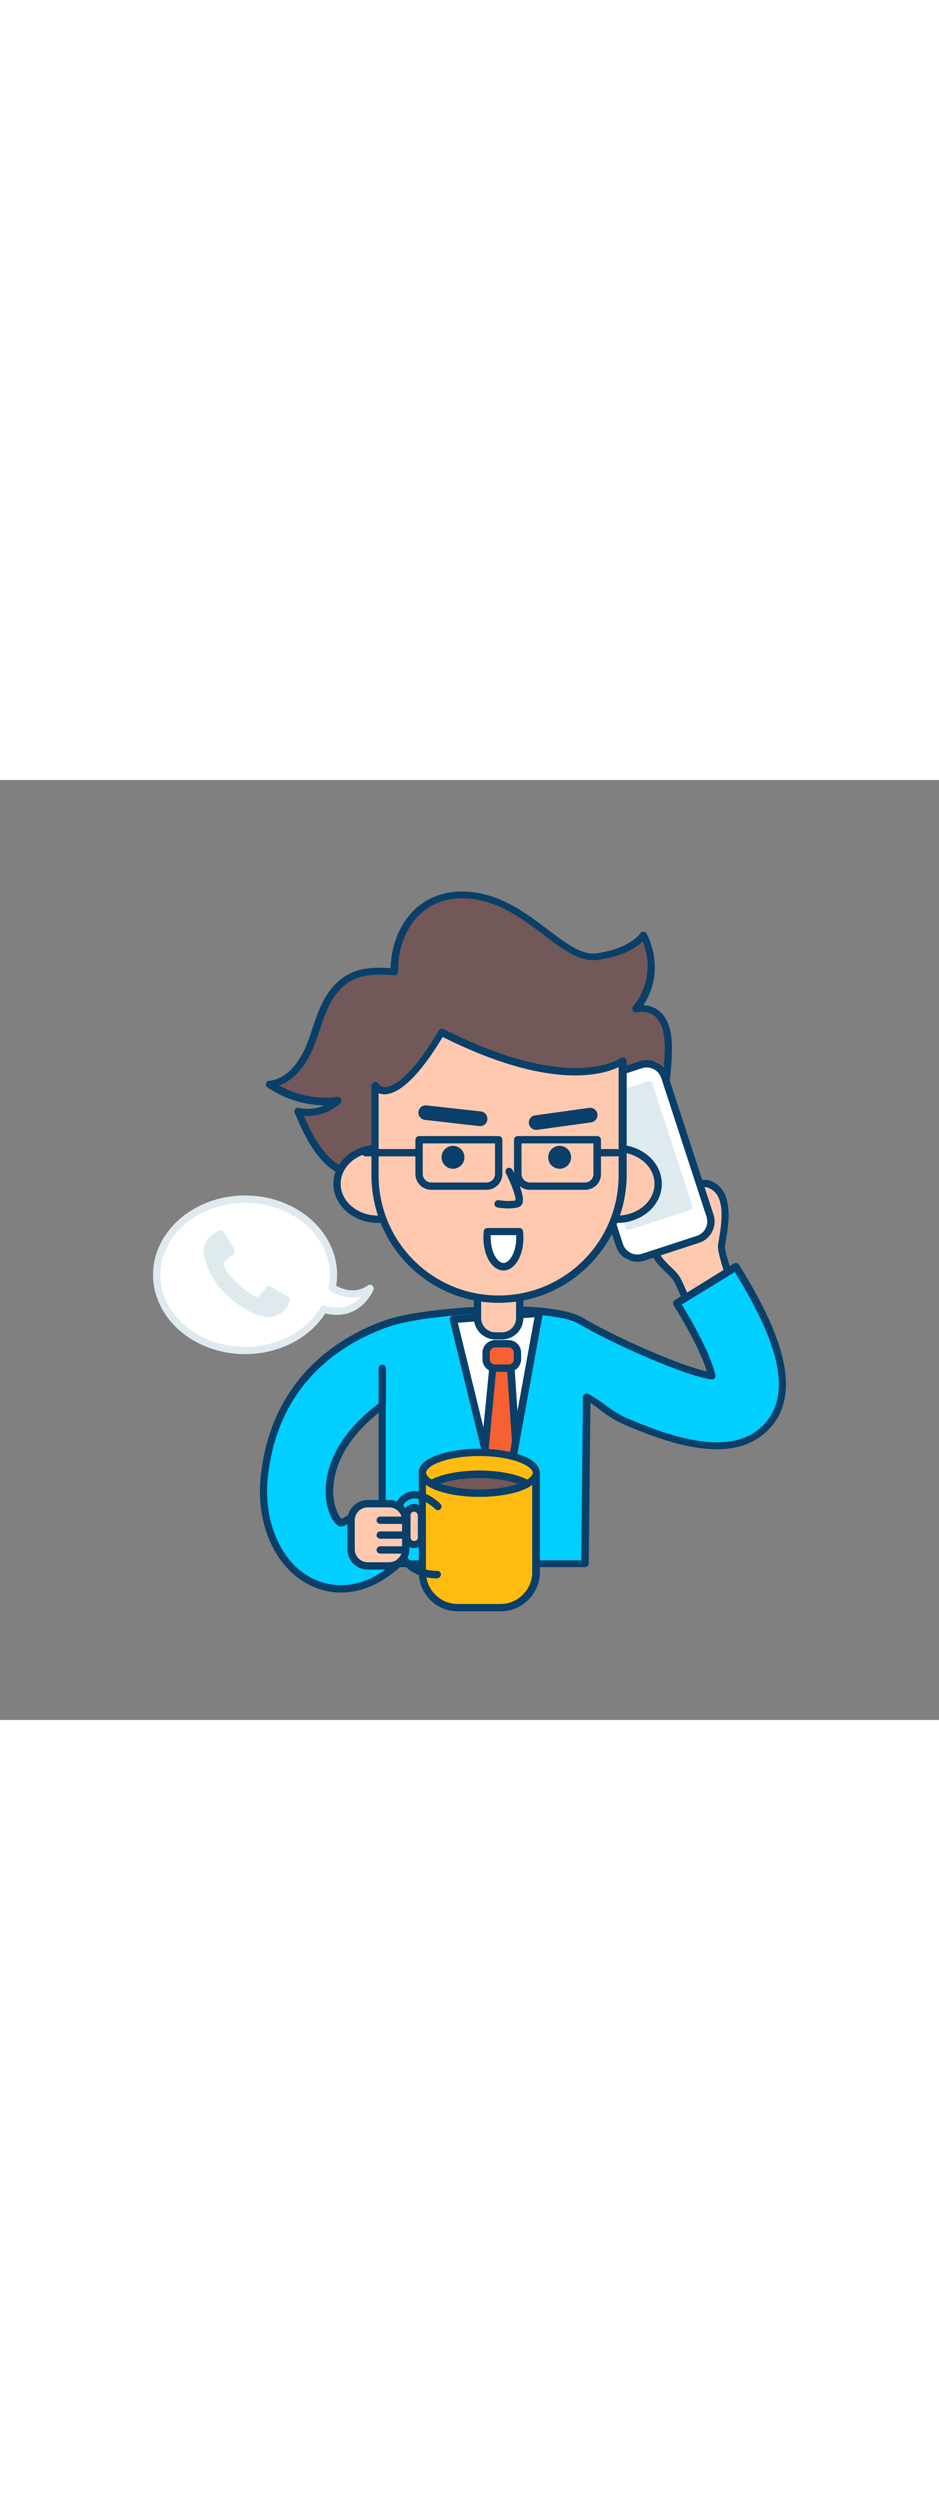 <svg version="1.1" id="Layer_1" xmlns="http://www.w3.org/2000/svg" xmlns:xlink="http://www.w3.org/1999/xlink" x="0px" y="0px" viewBox="0 0 500 500" style="width: 188px;" xml:space="preserve" data-imageid="calling-16" imageName="Calling" class="illustrations_image">
<rect x="0" y="0" width="500" height="500" fill="#808080" stroke="none"/>
<style type="text/css">
	.st0_calling-16{fill:#FFC9B0;}
	.st1_calling-16{fill:#093F68;}
	.st2_calling-16{fill:#68E1FD;}
	.st3_calling-16{fill:#FFFFFF;}
	.st4_calling-16{fill:#725858;}
	.st5_calling-16{fill:#DFEAEF;}
	.st6_calling-16{fill:#F56132;}
	.st7_calling-16{fill:#FFBC0E;}
</style>
<g id="character_calling-16">
	<path class="st0_calling-16" d="M367.3,280.9c0,0-5.2-12.8-7.2-16s-12-10-11.2-15.2s16.4-39.7,29.3-34.5s6.4,28,6,32.6s8.4,27.9,8.4,27.9&#10;&#9;&#9;L367.3,280.9z"/>
	<path class="st1_calling-16" d="M367.3,282.8c-0.8,0-1.5-0.5-1.8-1.2c-1.4-3.5-5.5-13.2-7.1-15.7c-1-1.3-2.2-2.5-3.4-3.6&#10;&#9;&#9;c-3.9-3.7-8.8-8.4-8.1-13s11.3-28.5,22.6-34.9c3.3-1.9,6.4-2.2,9.3-1c12.4,5,9.1,23.6,7.7,31.6c-0.2,1.3-0.4,2.4-0.5,3&#10;&#9;&#9;c-0.3,3.1,5,18.2,8.3,27.1c0.4,1-0.2,2.2-1.2,2.5c-0.1,0-0.1,0-0.2,0.1l-25.3,5.2C367.6,282.8,367.4,282.8,367.3,282.8z&#10;&#9;&#9; M375.4,216.6c-1.4,0.1-2.7,0.5-3.9,1.2c-10.1,5.8-20.1,28.4-20.7,32.1c-0.4,2.6,4,6.8,6.9,9.6c1.5,1.3,2.8,2.8,4,4.4&#10;&#9;&#9;c1.7,2.7,5.3,11.3,6.8,14.8l21.5-4.4c-2.4-6.5-8.1-22.4-7.7-26.6c0.1-0.8,0.3-1.9,0.5-3.3c1.3-7.6,4.1-23.5-5.3-27.3&#10;&#9;&#9;C376.8,216.7,376.1,216.6,375.4,216.6z"/>
	<path class="st2_calling-16 targetColor" d="M391.8,258.9l-31.5,19.5c13.2,21.4,17.4,33,18.7,38.6c-12.5-1.3-52-18.6-69.7-29.2c-16.5-9.9-82.2-6-103.2,1.3&#10;&#9;&#9;c-19.2,6.7-59.8,26.2-65.5,82c-2.5,24.2,7.4,46.5,24.6,55.3c5.1,2.6,10.7,3.9,16.4,3.9c8.3,0,18.6-2.9,29.7-12.6&#10;&#9;&#9;c0.2-0.2,0.5-0.5,0.7-0.7h99.4l0.9-88.7c7.4,3.8,11.3,9,21,13.1c15.4,6.5,32.9,12.8,48.2,12.8c10.1,0,19.2-2.7,26.2-9.8&#10;&#9;&#9;C427.8,323.9,409.8,287.9,391.8,258.9z M188.1,391.2c-3.9,3.5-6.3,4-6.7,3.9c-2-0.5-7-8.4-5.8-20.5c1.9-18.7,15.6-32.8,27.9-41.9&#10;&#9;&#9;v54.6C198,386.1,192.3,387.5,188.1,391.2z" style="fill: rgb(0, 207, 255);"/>
	<path class="st1_calling-16" d="M181.6,432.2c-6,0-11.9-1.4-17.2-4.2c-17.9-9.2-28.2-32.2-25.6-57.2c5.6-54.5,44.3-75.8,66.8-83.6&#10;&#9;&#9;c20.1-7,87-11.7,104.8-1.1c16.9,10.1,51.6,25.4,66,28.5c-1.8-5.9-6.4-16.9-17.7-35.2c-0.5-0.9-0.3-2.1,0.6-2.7l31.5-19.5&#10;&#9;&#9;c0.9-0.6,2.1-0.3,2.7,0.6c0,0,0,0,0,0c18.3,29.6,36.6,66.4,15.7,87.8c-6.8,6.9-16,10.4-27.5,10.4c-16.4,0-34.8-6.9-49-13&#10;&#9;&#9;c-4.7-2.1-9.2-4.8-13.2-8c-1.7-1.2-3.3-2.5-5.1-3.6l-0.9,85.4c0,1.1-0.9,1.9-2,1.9h-98.6c-0.1,0.1-0.1,0.1-0.2,0.2&#10;&#9;&#9;C202.7,427.8,192.3,432.2,181.6,432.2z M268.6,283.8c-2.9,0-6,0-9.1,0.1c-21.4,0.6-42.6,3.4-52.7,7c-21.7,7.5-58.9,27.9-64.2,80.3&#10;&#9;&#9;c-2.4,23.5,7,44.9,23.5,53.4c4.8,2.4,10.1,3.7,15.5,3.7c9.7,0,19.3-4.1,28.4-12.1l0.4-0.4l0.2-0.2c0.4-0.3,0.9-0.5,1.4-0.5h97.5&#10;&#9;&#9;l0.9-86.8c0-1.1,0.9-1.9,2-1.9c0.3,0,0.6,0.1,0.9,0.2c3,1.6,5.8,3.5,8.5,5.5c3.8,3,8,5.5,12.4,7.5c13.8,5.9,31.7,12.7,47.5,12.7&#10;&#9;&#9;c10.6,0,18.7-3,24.8-9.2c18.7-19.1,2-53.2-15.2-81.4L363,279c12.3,20.1,16.5,31.5,17.9,37.5c0.1,0.6,0,1.3-0.4,1.7&#10;&#9;&#9;c-0.4,0.5-1,0.7-1.7,0.6c-13.2-1.4-53.6-19.4-70.5-29.5C302.3,285.8,287.8,283.8,268.6,283.8L268.6,283.8z M181.4,397.1&#10;&#9;&#9;c-0.1,0-0.3,0-0.4,0c-3.3-0.9-8.7-9.6-7.4-22.7c2-19.7,16.7-34.4,28.7-43.3c0.9-0.6,2.2-0.4,2.8,0.6c0.2,0.3,0.3,0.7,0.3,1v54.6&#10;&#9;&#9;c0,1.1-0.9,1.9-2,1.9c-0.1,0-0.3,0-0.4,0c-4.9-1.1-10,0.2-13.7,3.5l0,0C185.7,396,182.9,397.1,181.4,397.1z M201.6,336.6&#10;&#9;&#9;c-10.6,8.5-22.3,21.5-24,38.1c-1.1,10.5,2.9,17,4.2,18.3c1.9-0.8,3.6-1.9,5-3.3c4-3.6,9.4-5.3,14.8-4.8V336.6z M188.1,391.2&#10;&#9;&#9;L188.1,391.2z"/>
	<polygon class="st3_calling-16" points="287,283.7 267.2,392.6 241.4,287 &#9;"/>
	<path class="st1_calling-16" d="M267.2,394.5c-0.9,0-1.7-0.6-1.9-1.5l-25.8-105.6c-0.2-1.1,0.5-2.1,1.5-2.4c0.1,0,0.1,0,0.2,0l45.7-3.2&#10;&#9;&#9;c1.1,0,2,0.8,2.1,1.9c0,0.1,0,0.3,0,0.4l-19.8,108.9C268.9,393.8,268.2,394.5,267.2,394.5L267.2,394.5z M243.8,288.7l23.1,94.5&#10;&#9;&#9;l17.7-97.4L243.8,288.7z"/>
	<path class="st0_calling-16" d="M254.3,273.2h22.5l0,0v17.6c0,2.7-2.2,4.9-4.9,4.9h0h-12.7c-2.7,0-4.9-2.2-4.9-4.9l0,0L254.3,273.2&#10;&#9;&#9;L254.3,273.2z"/>
	<path class="st1_calling-16" d="M267.2,297.6h-3.4c-6.3,0-11.5-5.2-11.5-11.5v-12.9c0-1.1,0.9-2,1.9-2h22.5c1.1,0,2,0.9,2,2v12.9&#10;&#9;&#9;C278.7,292.5,273.6,297.6,267.2,297.6z M256.2,275.2v11c0,4.2,3.4,7.6,7.6,7.6h3.4c4.2,0,7.6-3.4,7.6-7.6v-11H256.2z"/>
	<path class="st4_calling-16" d="M187.9,210.8c-5.2-1.9-9.9-4.8-13.8-8.6c-7.2-7.2-11.5-16.8-15.5-26.1c7.5,1.7,15.5-0.4,21.2-5.5&#10;&#9;&#9;c-12.8,1.6-25.7-1.6-36.3-8.9c10.6-1,18-11,21.9-20.9s6-20.8,12.8-29c8.8-10.7,19.4-10.8,31.8-9.8c-0.4-20.5,11.8-39.7,33.6-40.8&#10;&#9;&#9;c34.9-1.9,54.9,35.6,74.4,32.8s24.7-11.4,24.7-11.4s11.6,19.9-4.2,39.4c0,0,15.4-4.5,17.2,16s-10.4,74.8-10.4,74.8l-13.9-2.4&#10;&#9;&#9;c-5.9-1-13.2,0.4-19.1,0.6l-43.6,1.4C247,212.9,211.6,219.8,187.9,210.8z"/>
	<path class="st1_calling-16" d="M219.4,217.4c-11.4,0-22.7-1.1-32.1-4.7c-5.4-1.9-10.4-5-14.5-9c-7.6-7.5-12-17.7-15.9-26.7&#10;&#9;&#9;c-0.3-0.7-0.2-1.4,0.3-2c0.5-0.6,1.2-0.8,1.9-0.6c4.5,1,9.3,0.6,13.6-1.3c-10.8-0.2-21.3-3.5-30.3-9.6c-0.9-0.6-1.1-1.8-0.5-2.7&#10;&#9;&#9;c0.3-0.5,0.8-0.8,1.4-0.8c11.6-1.1,18-14.1,20.2-19.7c1.1-2.7,2-5.5,2.9-8.3c2.5-7.4,5.1-15,10.2-21.2c9-10.8,19.6-11.5,31.4-10.7&#10;&#9;&#9;c0.4-19.6,12.4-39.4,35.4-40.7c20.2-1.1,35.8,10.7,48.3,20.2c9.7,7.3,18.1,13.7,25.9,12.6c18.1-2.6,23.3-10.5,23.3-10.6&#10;&#9;&#9;c0.4-0.6,1-0.9,1.7-0.9c0.7,0,1.3,0.4,1.7,1c0.1,0.2,10.8,18.9-1.7,38.1c2.7,0.1,5.3,0.9,7.5,2.4c4.3,2.9,6.8,8.2,7.5,15.7&#10;&#9;&#9;c1.9,20.5-9.9,73.1-10.4,75.4c-0.3,1-1.2,1.6-2.2,1.5l-13.9-2.4c-3.7-0.6-8.1-0.2-12.4,0.2c-2.2,0.2-4.2,0.4-6.2,0.5l-43.6,1.4&#10;&#9;&#9;c-5.5,0.2-11.8,0.7-18.6,1.3C240.7,216.4,229.9,217.4,219.4,217.4z M161.8,178.6c3.4,7.8,7.5,16.1,13.7,22.2&#10;&#9;&#9;c3.8,3.6,8.2,6.4,13.1,8.1l0,0c17.3,6.6,41.7,4.4,61.3,2.6c6.8-0.6,13.2-1.2,18.8-1.4l43.6-1.4c1.9-0.1,3.9-0.2,6-0.4&#10;&#9;&#9;c4.5-0.4,9.3-0.9,13.5-0.1l0,0c0.7,0.1,3.1,0.5,12.1,2.1c2.1-9.6,11.5-54.5,9.9-72.3c-0.6-6.3-2.5-10.6-5.8-12.9&#10;&#9;&#9;c-2.7-1.7-5.9-2.2-8.9-1.4c-1.1,0.2-2.1-0.5-2.4-1.5c-0.1-0.5,0-1.1,0.3-1.6c8.1-9.7,10.1-23.1,5.2-34.7c-3.1,3-10.2,7.9-23.9,9.8&#10;&#9;&#9;c-9.4,1.3-18.4-5.4-28.8-13.3c-12.7-9.6-27-20.4-45.8-19.4c-21.4,1.2-32.2,20.4-31.7,38.9c0,0.6-0.2,1.1-0.6,1.5&#10;&#9;&#9;c-0.4,0.4-0.9,0.6-1.5,0.5c-12-1-21.8-0.9-30.2,9.1c-4.7,5.6-7,12.6-9.5,20c-0.9,2.8-1.9,5.7-3,8.5c-2.2,5.4-8,17.3-18.6,21&#10;&#9;&#9;c9.4,5.3,20.3,7.4,31,6.1c1.1-0.1,2,0.6,2.2,1.7c0.1,0.6-0.2,1.2-0.6,1.7C175.9,176.8,168.9,179.2,161.8,178.6z"/>
	<path class="st3_calling-16" d="M307.5,162.5l38.4-12.6c2.7-0.9,5.6,0.6,6.5,3.3l27.1,83.1c0.9,2.7-0.6,5.6-3.3,6.5l-38.4,12.6&#10;&#9;&#9;c-2.7,0.9-5.6-0.6-6.5-3.3L304.2,169C303.3,166.3,304.8,163.4,307.5,162.5z"/>
	<path class="st1_calling-16" d="M339.4,256.3c-5.2,0-9.8-3.3-11.4-8.3l-24.1-73.8c-2.1-6.3,1.4-13.1,7.7-15.1c0,0,0,0,0,0l29.1-9.5&#10;&#9;&#9;c6.3-2.1,13.1,1.4,15.1,7.7c0,0,0,0,0,0l24.1,73.8c2.1,6.3-1.4,13.1-7.7,15.1c0,0,0,0,0,0l-29.1,9.5&#10;&#9;&#9;C341.9,256.1,340.6,256.3,339.4,256.3z M344.4,152.9c-0.9,0-1.7,0.1-2.5,0.4l-29.1,9.5c-4.3,1.4-6.6,6-5.2,10.2l24.1,73.8&#10;&#9;&#9;c1.4,4.3,6,6.6,10.2,5.2l29.1-9.5l0,0c4.3-1.4,6.6-6,5.2-10.2l-24.1-73.8C351,155.2,347.9,152.9,344.4,152.9L344.4,152.9z"/>
	<path class="st5_calling-16" d="M313,170.7l32.1-10.5c1-0.3,2,0.2,2.3,1.2l21.2,65c0.3,1-0.2,2-1.2,2.3l-32.1,10.5c-1,0.3-2-0.2-2.3-1.2&#10;&#9;&#9;l-21.2-65C311.5,172,312,171,313,170.7z"/>
	<ellipse class="st0_calling-16" cx="201.3" cy="214.8" rx="21.8" ry="18.8"/>
	<path class="st1_calling-16" d="M201.3,235.6c-13.1,0-23.8-9.3-23.8-20.8s10.7-20.8,23.8-20.8s23.8,9.3,23.8,20.8S214.4,235.6,201.3,235.6z&#10;&#9;&#9; M201.3,197.9c-11,0-19.9,7.6-19.9,16.9s8.9,16.9,19.9,16.9s19.9-7.6,19.9-16.9S212.3,198,201.3,197.9L201.3,197.9z"/>
	<ellipse class="st0_calling-16" cx="328.6" cy="214.8" rx="21.8" ry="18.8"/>
	<path class="st1_calling-16" d="M328.6,235.6c-13.1,0-23.8-9.3-23.8-20.8s10.7-20.8,23.8-20.8s23.8,9.3,23.8,20.8S341.8,235.6,328.6,235.6z&#10;&#9;&#9; M328.6,197.9c-11,0-19.9,7.6-19.9,16.9s8.9,16.9,19.9,16.9s19.9-7.6,19.9-16.9S339.6,198,328.6,197.9L328.6,197.9z"/>
	<path class="st0_calling-16" d="M265.6,276.2L265.6,276.2c-36.4,0-65.9-29.5-65.9-65.9v-47.8c3.9,6.3,16.6,3.8,35.4-28.3&#10;&#9;&#9;c70.2,35.6,96.4,15.2,96.4,15.2v61C331.4,246.7,301.9,276.2,265.6,276.2z"/>
	<path class="st1_calling-16" d="M265.6,278.1c-37.4,0-67.8-30.4-67.8-67.8v-47.8c0.1-1.1,1.1-1.9,2.2-1.8c0.6,0,1.1,0.4,1.5,0.8&#10;&#9;&#9;c0.7,1.2,2,1.9,3.4,1.9h0.1c2.6,0,12.3-2.3,28.6-30.1c0.5-0.9,1.6-1.2,2.6-0.8c67.9,34.4,94,15.6,94.3,15.4&#10;&#9;&#9;c0.9-0.6,2.2-0.4,2.8,0.5c0.2,0.3,0.3,0.7,0.4,1.1v61C333.3,247.7,303,278.1,265.6,278.1z M201.6,166.6v43.7&#10;&#9;&#9;c0,35.3,28.6,63.9,63.9,63.9l0,0c35.3,0,63.9-28.6,63.9-63.9v-57.6c-8.8,4.3-36.9,12.4-93.7-16c-11.7,19.6-22.6,30.4-31,30.5&#10;&#9;&#9;C203.7,167.2,202.6,167,201.6,166.6L201.6,166.6z"/>
	<circle class="st1_calling-16" cx="241.2" cy="200.7" r="6.1"/>
	<circle class="st1_calling-16" cx="298" cy="200.7" r="6.1"/>
	<path class="st1_calling-16" d="M270.9,227.9c-2,0-4-0.2-6-0.5c-1.1-0.2-1.8-1.2-1.6-2.3c0.2-1,1.2-1.7,2.2-1.6c0,0,5.3,0.9,9,0.1&#10;&#9;&#9;c0.3-1.8-2-8.3-5.1-14.4c-0.5-0.9-0.2-2.1,0.7-2.7c0.9-0.5,2.1-0.2,2.7,0.7c0,0.1,0.1,0.1,0.1,0.2c2.1,4.1,6.9,14.1,5.2,18&#10;&#9;&#9;c-0.4,0.9-1.2,1.6-2.2,1.9C274.2,227.7,272.6,227.9,270.9,227.9z"/>
	<path class="st1_calling-16" d="M255.6,184.1h-0.4l-28.9-3.3c-2.1-0.2-3.7-2.1-3.5-4.2c0.2-2.1,2.1-3.7,4.2-3.5c0,0,0.1,0,0.1,0l28.9,3.2&#10;&#9;&#9;c2.1,0.2,3.7,2.1,3.5,4.3C259.3,182.7,257.6,184.2,255.6,184.1L255.6,184.1z"/>
	<path class="st1_calling-16" d="M285.5,186.1c-2.2,0-3.9-1.8-3.9-3.9c0-1.9,1.4-3.6,3.3-3.8l28.8-4c2.1-0.3,4.1,1.2,4.4,3.3&#10;&#9;&#9;c0.3,2.1-1.2,4.1-3.3,4.4l-28.8,4C285.8,186.1,285.6,186.1,285.5,186.1z"/>
	<path class="st1_calling-16" d="M259,218h-29.3c-4.7,0-8.5-3.8-8.5-8.4v-18.2c0-1.1,0.9-2,2-2h42.3c1.1,0,2,0.9,2,2v18.2&#10;&#9;&#9;C267.5,214.2,263.7,218,259,218C259,218,259,218,259,218z M225.1,193.3v16.2c0,2.5,2,4.6,4.6,4.6H259c2.5,0,4.6-2,4.6-4.6v-16.2&#10;&#9;&#9;H225.1z"/>
	<path class="st1_calling-16" d="M311.5,218h-29.3c-4.7,0-8.4-3.8-8.5-8.4v-18.2c0-1.1,0.9-2,2-2h42.3c1.1,0,2,0.9,2,2v18.2&#10;&#9;&#9;C320.1,214.2,316.3,218,311.5,218C311.6,218,311.6,218,311.5,218z M277.7,193.3v16.2c0,2.5,2,4.6,4.5,4.6h29.3c2.5,0,4.5-2,4.5-4.6&#10;&#9;&#9;v-16.2L277.7,193.3z"/>
	<path class="st1_calling-16" d="M223.1,200.2h-28.7c-1.1-0.2-1.8-1.3-1.5-2.4c0.2-0.8,0.8-1.4,1.5-1.5h28.7c1.1,0.2,1.8,1.3,1.5,2.4&#10;&#9;&#9;C224.5,199.5,223.9,200.1,223.1,200.2L223.1,200.2z"/>
	<path class="st1_calling-16" d="M328.6,200.2h-10.5c-1.1-0.2-1.8-1.3-1.5-2.4c0.2-0.8,0.8-1.4,1.5-1.5h10.5c1.1,0.2,1.8,1.3,1.5,2.4&#10;&#9;&#9;C330,199.5,329.4,200.1,328.6,200.2L328.6,200.2z"/>
	<path class="st3_calling-16" d="M259.5,240.1c-0.1,1.1-0.2,2.1-0.2,3.2c0,8.6,3.9,15.6,8.7,15.6s8.7-7,8.7-15.6c0-1.1-0.1-2.1-0.2-3.2H259.5z"/>
	<path class="st1_calling-16" d="M268.1,260.9c-6,0-10.7-7.7-10.7-17.5c0-1.1,0.1-2.3,0.2-3.4c0.1-1,1-1.7,1.9-1.7h17.1c1,0,1.8,0.7,1.9,1.7&#10;&#9;&#9;c0.1,1.1,0.2,2.3,0.2,3.4C278.8,253.2,274,260.9,268.1,260.9z M261.3,242.1c0,0.4,0,0.8,0,1.2c0,8,3.6,13.6,6.8,13.6&#10;&#9;&#9;s6.8-5.6,6.8-13.6c0-0.4,0-0.8,0-1.2H261.3z"/>
	<path class="st6_calling-16" d="M261.3,299.8H273c1.4,0,2.5,1.1,2.5,2.5v8.1c0,1.4-1.1,2.5-2.5,2.5h-11.7c-1.4,0-2.5-1.1-2.5-2.5v-8.1&#10;&#9;&#9;C258.9,300.9,260,299.8,261.3,299.8z"/>
	<path class="st1_calling-16" d="M270.7,314.9h-7c-3.7,0-6.8-3-6.8-6.8v-3.4c0-3.7,3-6.8,6.8-6.8h7c3.7,0,6.8,3,6.8,6.8v3.4&#10;&#9;&#9;C277.5,311.8,274.4,314.9,270.7,314.9z M263.7,301.8c-1.6,0-2.9,1.3-2.9,2.9v3.4c0,1.6,1.3,2.9,2.9,2.9h7c1.6,0,2.9-1.3,2.9-2.9&#10;&#9;&#9;v-3.4c0-1.6-1.3-2.9-2.9-2.9H263.7z"/>
	<polygon class="st6_calling-16" points="274.6,352 267.2,392.6 258.2,355.9 262.4,312.9 272,312.9 &#9;"/>
	<path class="st1_calling-16" d="M267.2,394.5c-0.9,0-1.7-0.6-1.9-1.5l-9-36.6c0-0.2,0-0.4,0-0.7l4.2-43c0.1-1,0.9-1.8,1.9-1.8h9.6&#10;&#9;&#9;c1,0,1.9,0.8,2,1.8l2.6,39c0,0.2,0,0.3,0,0.5l-7.4,40.6c-0.2,0.9-0.9,1.6-1.9,1.6L267.2,394.5z M260.2,355.8l6.7,27.4l5.7-31.4&#10;&#9;&#9;l-2.5-37h-6L260.2,355.8z"/>
	<path class="st1_calling-16" d="M203.5,333.3c-1.1,0-1.9-0.9-1.9-2v-18.7c0.2-1.1,1.3-1.8,2.4-1.5c0.8,0.2,1.4,0.8,1.5,1.5v18.7&#10;&#9;&#9;C205.4,332.4,204.6,333.3,203.5,333.3z"/>
	<path class="st7_calling-16" d="M234.7,368.5h40.9c5.4,0,9.8,4.4,9.8,9.8v42.4c0,10.8-8.7,19.5-19.5,19.5h-21.5c-10.8,0-19.5-8.7-19.5-19.5&#10;&#9;&#9;v-42.4C224.9,373,229.3,368.6,234.7,368.5C234.7,368.5,234.7,368.5,234.7,368.5z"/>
	<path class="st1_calling-16" d="M266.6,442.2h-22.8c-11.5,0-20.8-9.3-20.8-20.8v-52.9c0-1.1,0.9-1.9,1.9-2h60.6c1.1,0,1.9,0.9,2,2v52.9&#10;&#9;&#9;C287.4,432.9,278.1,442.2,266.6,442.2z M226.8,370.5v50.9c0,9.3,7.6,16.9,16.9,16.9h22.8c9.3,0,16.9-7.6,16.9-16.9v-50.9H226.8z"/>
	<path class="st7_calling-16" d="M285.5,368.5c0,2.1-1.8,4.2-4.8,5.9c-5.4,3-14.8,5-25.5,5s-20.1-2-25.5-5c-3-1.7-4.8-3.7-4.8-5.9&#10;&#9;&#9;c0-6,13.6-10.8,30.3-10.8S285.5,362.6,285.5,368.5z"/>
	<path class="st1_calling-16" d="M255.2,381.3c-10.7,0-20.6-2-26.5-5.2c-4.8-2.7-5.8-5.6-5.8-7.6c0-8.3,16.6-12.8,32.2-12.8s32.3,4.5,32.3,12.8&#10;&#9;&#9;c0,2-1,4.9-5.8,7.6C275.8,379.4,265.9,381.3,255.2,381.3z M255.2,359.6c-17.6,0-28.3,5.2-28.3,8.9c0,1.3,1.4,2.8,3.8,4.1&#10;&#9;&#9;c5.2,2.9,14.6,4.8,24.6,4.8c10.1,0,19.3-1.8,24.6-4.8c2.4-1.3,3.8-2.9,3.8-4.1C283.5,364.8,272.7,359.6,255.2,359.6z"/>
	<path class="st4_calling-16" d="M280.7,374.4c-5.4,3-14.8,5-25.5,5s-20.1-2-25.5-5c5.4-3,14.8-5,25.5-5C265.9,369.4,275.3,371.4,280.7,374.4z"/>
	<path class="st1_calling-16" d="M255.2,381.3c-10.7,0-20.6-2-26.5-5.2c-0.9-0.6-1.2-1.8-0.7-2.8c0.2-0.3,0.4-0.5,0.7-0.7&#10;&#9;&#9;c5.9-3.3,15.8-5.3,26.5-5.3c10.7,0,20.6,2,26.5,5.3c0.9,0.6,1.2,1.8,0.7,2.8c-0.2,0.3-0.4,0.5-0.7,0.7&#10;&#9;&#9;C275.8,379.4,265.9,381.3,255.2,381.3z M234.4,374.3c5.4,1.9,12.9,3.1,20.7,3.1c7.8,0,15.4-1.1,20.8-3c-5.4-1.9-12.8-3.1-20.8-3.1&#10;&#9;&#9;S239.8,372.4,234.4,374.3L234.4,374.3z"/>
	<path class="st1_calling-16" d="M232.8,424.7c-9.5,0-17.1-4.3-21.4-12.2c-4.8-8.9-4.8-21.5,0.1-28.9c1.7-2.9,4.7-4.9,8.1-5.3&#10;&#9;&#9;c7.4-0.7,14.7,6.5,15,6.8c0.7,0.8,0.7,2-0.1,2.8c-0.7,0.7-1.9,0.7-2.6,0c-0.1-0.1-6.3-6.2-11.9-5.7c-2.2,0.3-4.2,1.6-5.3,3.5&#10;&#9;&#9;c-3.6,5.3-4.6,16.3,0.1,24.8c2.6,4.8,7.9,10.3,18.4,10.2l0,0c1.1,0.2,1.8,1.3,1.5,2.4c-0.2,0.7-0.8,1.3-1.5,1.5L232.8,424.7z"/>
	<path class="st0_calling-16" d="M191.5,384.9h20c2.5,0,4.5,2,4.5,4.5v24c0,2.5-2,4.5-4.5,4.5h-20c-2.5,0-4.5-2-4.5-4.5v-24&#10;&#9;&#9;C186.9,387,189,384.9,191.5,384.9z"/>
	<path class="st1_calling-16" d="M207.2,420h-11.4c-6,0-10.8-4.8-10.8-10.8v-15.4c0-6,4.8-10.8,10.8-10.8h11.4c6,0,10.8,4.8,10.8,10.8v15.4&#10;&#9;&#9;C218,415.2,213.2,420,207.2,420z M195.8,386.9c-3.8,0-6.9,3.1-6.9,6.9v15.4c0,3.8,3.1,6.9,6.9,6.9h11.4c3.8,0,6.9-3.1,6.9-6.9&#10;&#9;&#9;v-15.4c0-3.8-3.1-6.9-6.9-6.9L195.8,386.9z"/>
	<path class="st0_calling-16" d="M218.6,387.2h3.8c1.1,0,2,0.9,2,2v15.5c0,1.1-0.9,2-2,2h-3.8c-1.1,0-2-0.9-2-2v-15.5&#10;&#9;&#9;C216.6,388.1,217.5,387.2,218.6,387.2z"/>
	<path class="st1_calling-16" d="M220.5,408.6c-3.2,0-5.9-2.6-5.9-5.9l0,0v-11.7c0-3.2,2.6-5.9,5.8-5.9c3.2,0,5.9,2.6,5.9,5.8c0,0,0,0,0,0v11.7&#10;&#9;&#9;C226.3,406,223.7,408.6,220.5,408.6z M220.5,389.2c-1.1,0-2,0.9-1.9,2v11.7c0,1.1,0.9,1.9,2,1.9c1.1,0,1.9-0.9,1.9-1.9v-11.7&#10;&#9;&#9;C222.4,390,221.5,389.2,220.5,389.2L220.5,389.2z"/>
	<path class="st1_calling-16" d="M216.1,395.7h-13.6c-1.1,0-2-0.9-2-1.9c0-1.1,0.9-2,1.9-2c0,0,0,0,0,0h13.6c1.1,0,1.9,0.9,1.9,2&#10;&#9;&#9;C218,394.9,217.1,395.7,216.1,395.7z"/>
	<path class="st1_calling-16" d="M216.1,403.6h-13.6c-1.1,0-2-0.9-2-1.9c0-1.1,0.9-2,1.9-2c0,0,0,0,0,0h13.6c1.1,0,1.9,0.9,1.9,2&#10;&#9;&#9;C218,402.8,217.1,403.6,216.1,403.6z"/>
	<path class="st1_calling-16" d="M216.1,411.5h-13.6c-1.1,0-2-0.9-2-1.9c0-1.1,0.9-2,1.9-2c0,0,0,0,0,0h13.6c1.1,0,1.9,0.9,1.9,2&#10;&#9;&#9;C218,410.7,217.1,411.5,216.1,411.5z"/>
</g>
<g id="speech-bubble_calling-16">
	<path class="st3_calling-16" d="M176.9,270.1c0.5-2.3,0.7-4.6,0.7-6.9c0-22.2-21.1-40.2-47.1-40.2s-47.1,18-47.1,40.2s21.1,40.2,47.1,40.2&#10;&#9;&#9;c18.2,0,34-8.9,41.8-21.9c18.6,5.2,24.8-11.1,24.8-11.1C189.7,275.6,182.2,273.3,176.9,270.1z"/>
	<path class="st5_calling-16" d="M130.5,305.4c-27,0-49-18.9-49-42.2s22-42.2,49-42.2s49,18.9,49,42.2c0,1.9-0.2,3.9-0.5,5.8&#10;&#9;&#9;c6.2,3.4,12,3.3,17-0.2c0.9-0.6,2.2-0.3,2.7,0.7c0.3,0.5,0.4,1.1,0.2,1.6c-0.1,0.2-6.8,17.1-25.7,12.7&#10;&#9;&#9;C164.6,297.1,148.3,305.4,130.5,305.4z M130.5,224.9c-24.9,0-45.1,17.2-45.1,38.3s20.2,38.3,45.1,38.3c17,0,32.4-8,40.2-20.9&#10;&#9;&#9;c0.5-0.7,1.4-1.1,2.2-0.9c9.9,2.8,15.9-1.1,19.2-4.8c-5.1,1.3-10.6,0.2-16.2-3.1c-0.7-0.4-1.1-1.3-0.9-2.1c0.4-2.1,0.7-4.3,0.7-6.5&#10;&#9;&#9;C175.6,242.1,155.4,224.9,130.5,224.9z"/>
	<path class="st5_calling-16" d="M143.2,285.7c-3.1-0.1-6.1-0.9-8.9-2.3c-11.3-5.7-20.1-13.7-24.4-26c-1-2.9-1.9-5.9-1.2-9&#10;&#9;&#9;c1-4.2,3.9-6.8,7.7-8.5c1.6-0.7,2.2-0.4,3.1,1.1c1.7,2.8,3.4,5.5,5,8.3c0.8,1.4,0.8,2-0.4,3.1s-2.4,2.1-3.6,3.1&#10;&#9;&#9;c-1.6,1.4-1.8,2-0.8,3.9c0.9,1.7,1.9,3.3,3.2,4.8c3.6,3.9,7.6,7.3,12.1,10.1c1.7,1.1,2.3,1,3.6-0.5c0.9-1.1,1.8-2.3,2.7-3.4&#10;&#9;&#9;c1.3-1.4,1.9-1.5,3.5-0.6c2.8,1.6,5.6,3.4,8.5,5c0.9,0.4,1.4,1.4,1,2.3c0,0,0,0,0,0c-1.4,4.5-4.5,7.2-9,8.3&#10;&#9;&#9;C144.7,285.6,144,285.6,143.2,285.7z"/>
</g>
</svg>
